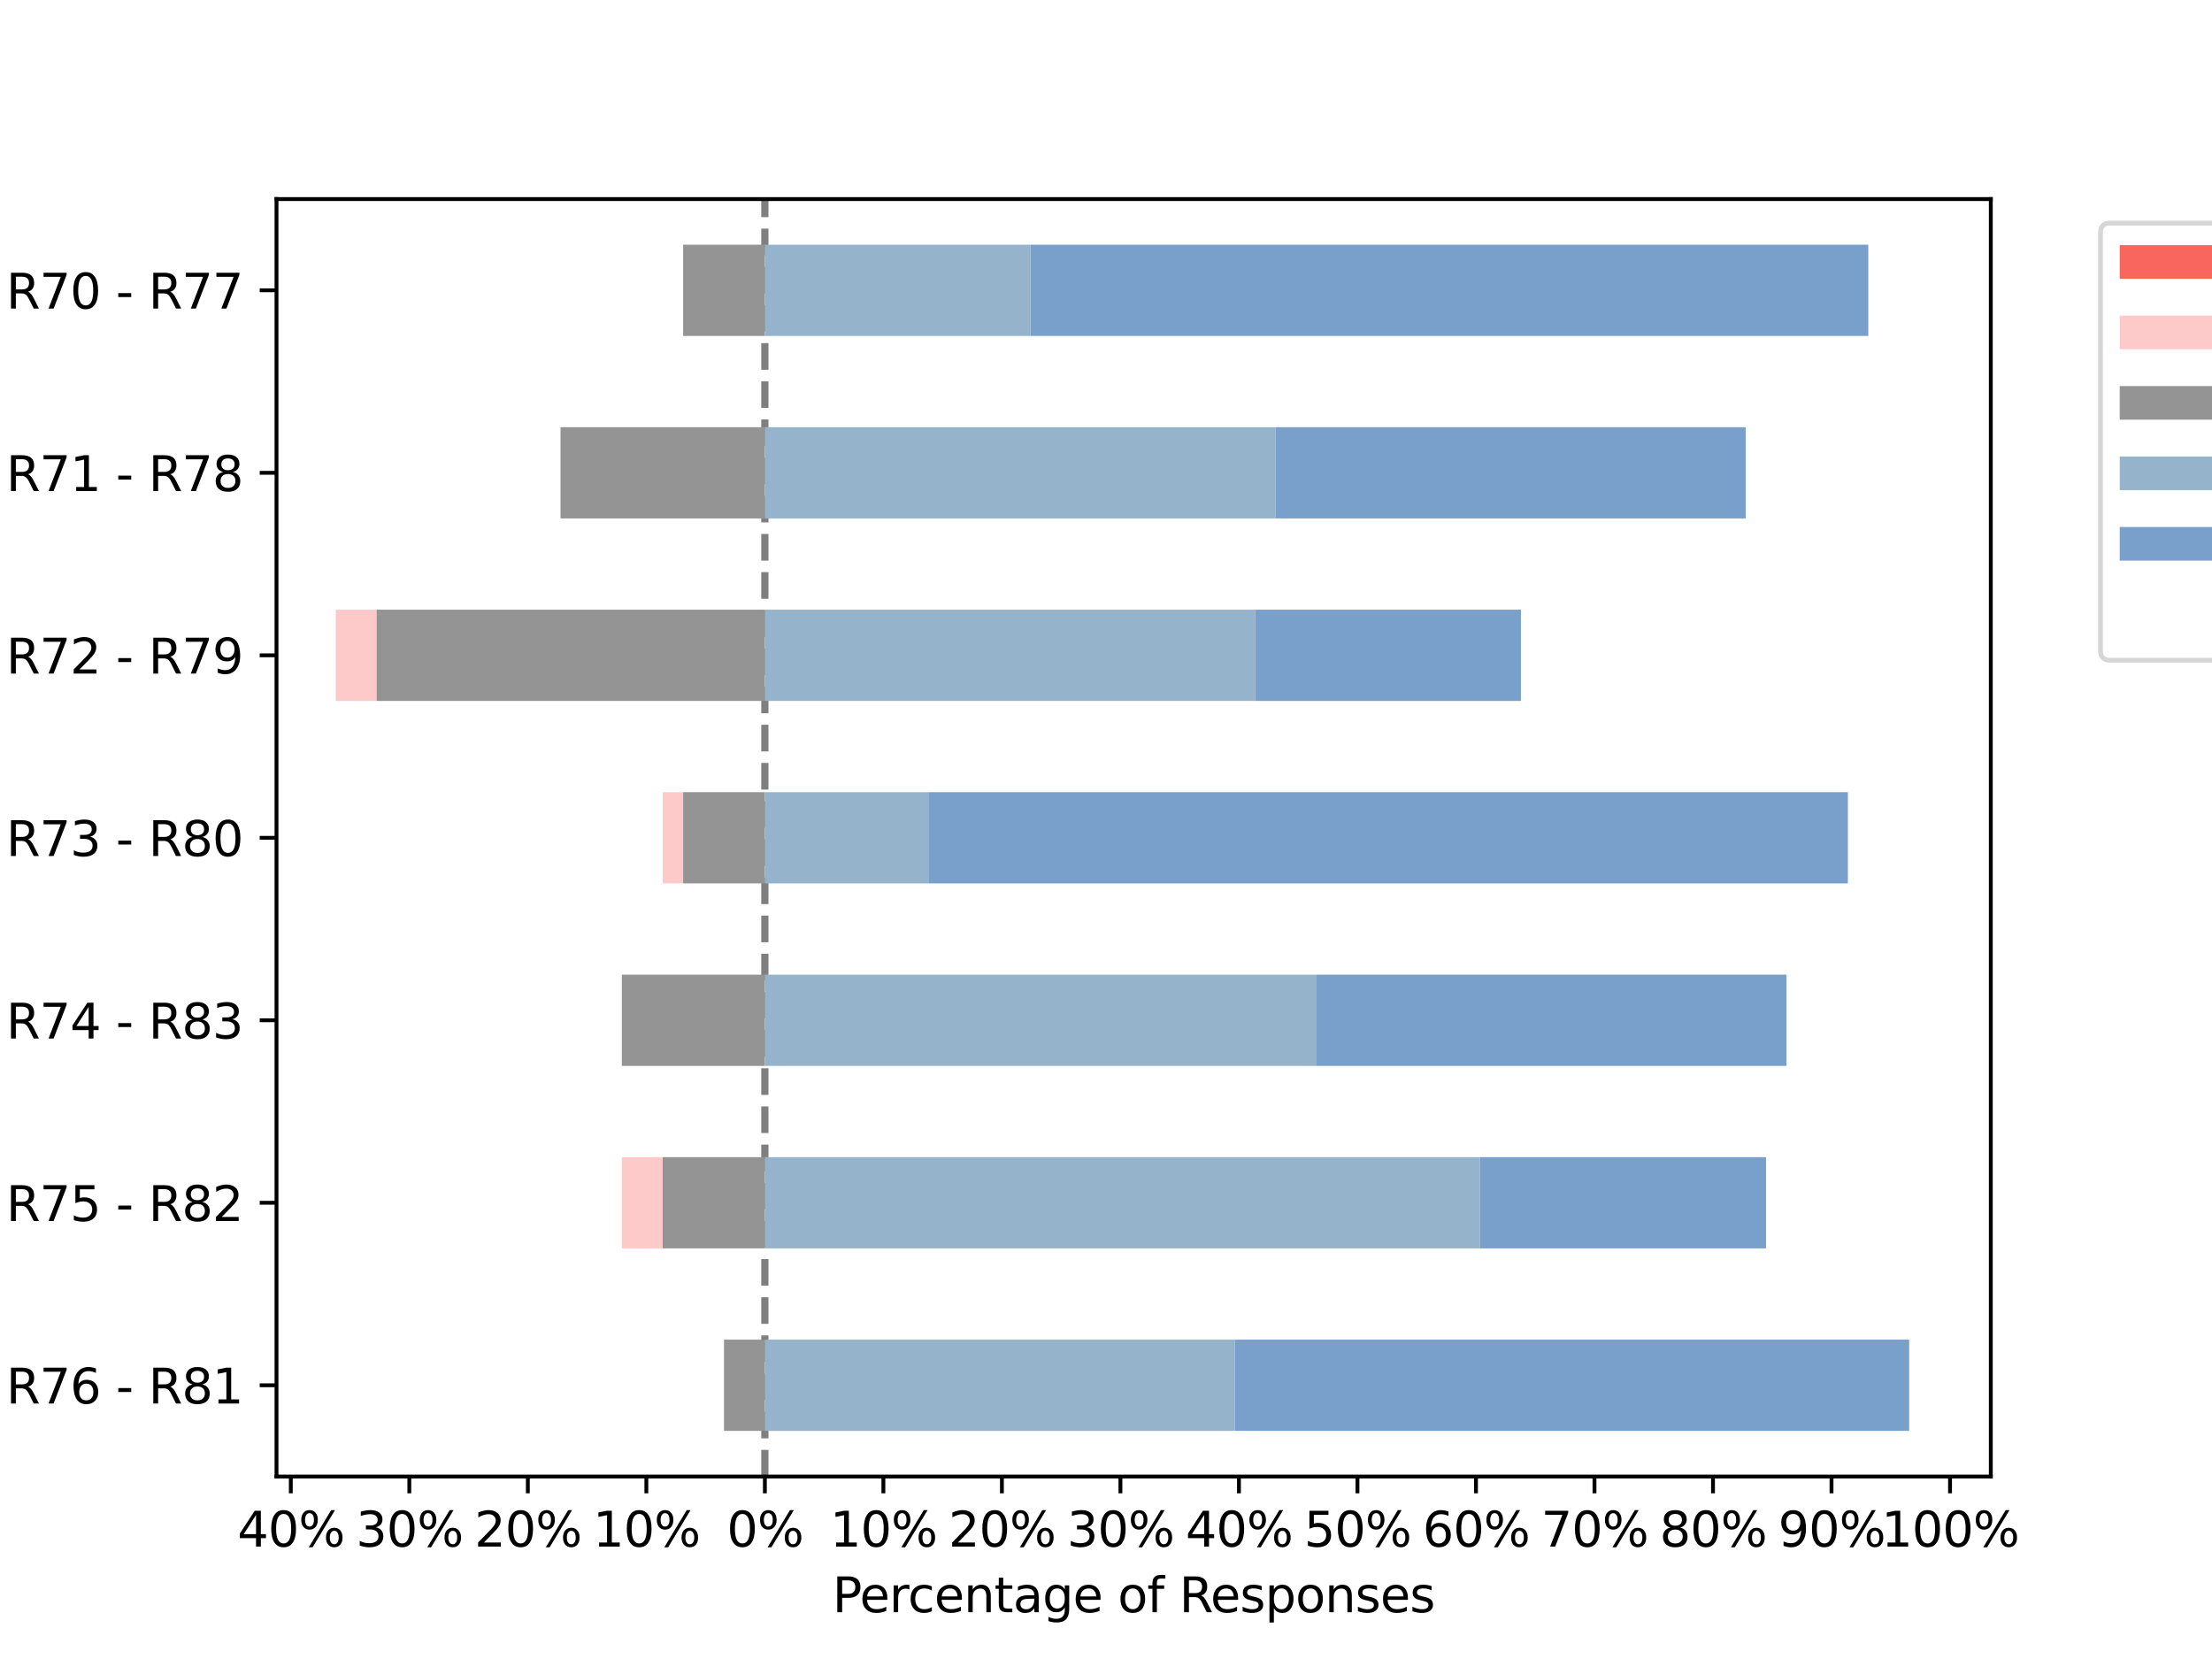 <?xml version="1.0" encoding="utf-8" standalone="no"?>
<!DOCTYPE svg PUBLIC "-//W3C//DTD SVG 1.1//EN"
  "http://www.w3.org/Graphics/SVG/1.1/DTD/svg11.dtd">
<svg height="345.6pt" version="1.1" viewBox="0 0 460.8 345.6" width="460.8pt" xmlns="http://www.w3.org/2000/svg" xmlns:xlink="http://www.w3.org/1999/xlink">
 <defs>
  <style type="text/css">*{stroke-linecap:butt;stroke-linejoin:round;}</style>
 </defs>
 <g id="figure_1">
  <g id="patch_1">
   <path d="M 0 345.6 
L 460.8 345.6 
L 460.8 0 
L 0 0 
z
" style="fill:#ffffff;"/>
  </g>
  <g id="axes_1">
   <g id="patch_2">
    <path d="M 57.6 307.584 
L 414.72 307.584 
L 414.72 41.472 
L 57.6 41.472 
z
" style="fill:#ffffff;"/>
   </g>
   <g id="line2d_1">
    <path clip-path="url(#paeb55ea766)" d="M 159.336 307.584 
L 159.336 41.472 
" style="fill:none;stroke:#000000;stroke-dasharray:5.55,2.4;stroke-dashoffset:0;stroke-opacity:0.5;stroke-width:1.5;"/>
   </g>
   <g id="patch_3">
    <path clip-path="url(#paeb55ea766)" d="M 57.6 298.08 
L 150.823 298.08 
L 150.823 279.072 
L 57.6 279.072 
z
" style="fill:#ffffff;"/>
   </g>
   <g id="patch_4">
    <path clip-path="url(#paeb55ea766)" d="M 57.6 260.064 
L 129.539 260.064 
L 129.539 241.056 
L 57.6 241.056 
z
" style="fill:#ffffff;"/>
   </g>
   <g id="patch_5">
    <path clip-path="url(#paeb55ea766)" d="M 57.6 222.048 
L 129.539 222.048 
L 129.539 203.04 
L 57.6 203.04 
z
" style="fill:#ffffff;"/>
   </g>
   <g id="patch_6">
    <path clip-path="url(#paeb55ea766)" d="M 57.6 184.032 
L 138.053 184.032 
L 138.053 165.024 
L 57.6 165.024 
z
" style="fill:#ffffff;"/>
   </g>
   <g id="patch_7">
    <path clip-path="url(#paeb55ea766)" d="M 57.6 146.016 
L 69.945 146.016 
L 69.945 127.008 
L 57.6 127.008 
z
" style="fill:#ffffff;"/>
   </g>
   <g id="patch_8">
    <path clip-path="url(#paeb55ea766)" d="M 57.6 108 
L 116.769 108 
L 116.769 88.992 
L 57.6 88.992 
z
" style="fill:#ffffff;"/>
   </g>
   <g id="patch_9">
    <path clip-path="url(#paeb55ea766)" d="M 57.6 69.984 
L 142.309 69.984 
L 142.309 50.976 
L 57.6 50.976 
z
" style="fill:#ffffff;"/>
   </g>
   <g id="patch_10">
    <path clip-path="url(#paeb55ea766)" d="M 57.6 298.08 
L 57.6 298.08 
L 57.6 279.072 
L 57.6 279.072 
z
" style="fill:#f9665e;"/>
   </g>
   <g id="patch_11">
    <path clip-path="url(#paeb55ea766)" d="M 57.6 260.064 
L 57.6 260.064 
L 57.6 241.056 
L 57.6 241.056 
z
" style="fill:#f9665e;"/>
   </g>
   <g id="patch_12">
    <path clip-path="url(#paeb55ea766)" d="M 57.6 222.048 
L 57.6 222.048 
L 57.6 203.04 
L 57.6 203.04 
z
" style="fill:#f9665e;"/>
   </g>
   <g id="patch_13">
    <path clip-path="url(#paeb55ea766)" d="M 57.6 184.032 
L 57.6 184.032 
L 57.6 165.024 
L 57.6 165.024 
z
" style="fill:#f9665e;"/>
   </g>
   <g id="patch_14">
    <path clip-path="url(#paeb55ea766)" d="M 57.6 146.016 
L 57.6 146.016 
L 57.6 127.008 
L 57.6 127.008 
z
" style="fill:#f9665e;"/>
   </g>
   <g id="patch_15">
    <path clip-path="url(#paeb55ea766)" d="M 57.6 108 
L 57.6 108 
L 57.6 88.992 
L 57.6 88.992 
z
" style="fill:#f9665e;"/>
   </g>
   <g id="patch_16">
    <path clip-path="url(#paeb55ea766)" d="M 57.6 69.984 
L 57.6 69.984 
L 57.6 50.976 
L 57.6 50.976 
z
" style="fill:#f9665e;"/>
   </g>
   <g id="patch_17">
    <path clip-path="url(#paeb55ea766)" d="M 57.6 298.08 
L 57.6 298.08 
L 57.6 279.072 
L 57.6 279.072 
z
" style="fill:#fec9c9;"/>
   </g>
   <g id="patch_18">
    <path clip-path="url(#paeb55ea766)" d="M 129.539 260.064 
L 138.053 260.064 
L 138.053 241.056 
L 129.539 241.056 
z
" style="fill:#fec9c9;"/>
   </g>
   <g id="patch_19">
    <path clip-path="url(#paeb55ea766)" d="M 57.6 222.048 
L 57.6 222.048 
L 57.6 203.04 
L 57.6 203.04 
z
" style="fill:#fec9c9;"/>
   </g>
   <g id="patch_20">
    <path clip-path="url(#paeb55ea766)" d="M 138.053 184.032 
L 142.309 184.032 
L 142.309 165.024 
L 138.053 165.024 
z
" style="fill:#fec9c9;"/>
   </g>
   <g id="patch_21">
    <path clip-path="url(#paeb55ea766)" d="M 69.945 146.016 
L 78.458 146.016 
L 78.458 127.008 
L 69.945 127.008 
z
" style="fill:#fec9c9;"/>
   </g>
   <g id="patch_22">
    <path clip-path="url(#paeb55ea766)" d="M 57.6 108 
L 57.6 108 
L 57.6 88.992 
L 57.6 88.992 
z
" style="fill:#fec9c9;"/>
   </g>
   <g id="patch_23">
    <path clip-path="url(#paeb55ea766)" d="M 57.6 69.984 
L 57.6 69.984 
L 57.6 50.976 
L 57.6 50.976 
z
" style="fill:#fec9c9;"/>
   </g>
   <g id="patch_24">
    <path clip-path="url(#paeb55ea766)" d="M 150.823 298.08 
L 159.336 298.08 
L 159.336 279.072 
L 150.823 279.072 
z
" style="fill:#949494;"/>
   </g>
   <g id="patch_25">
    <path clip-path="url(#paeb55ea766)" d="M 138.053 260.064 
L 159.336 260.064 
L 159.336 241.056 
L 138.053 241.056 
z
" style="fill:#949494;"/>
   </g>
   <g id="patch_26">
    <path clip-path="url(#paeb55ea766)" d="M 129.539 222.048 
L 159.336 222.048 
L 159.336 203.04 
L 129.539 203.04 
z
" style="fill:#949494;"/>
   </g>
   <g id="patch_27">
    <path clip-path="url(#paeb55ea766)" d="M 142.309 184.032 
L 159.336 184.032 
L 159.336 165.024 
L 142.309 165.024 
z
" style="fill:#949494;"/>
   </g>
   <g id="patch_28">
    <path clip-path="url(#paeb55ea766)" d="M 78.458 146.016 
L 159.336 146.016 
L 159.336 127.008 
L 78.458 127.008 
z
" style="fill:#949494;"/>
   </g>
   <g id="patch_29">
    <path clip-path="url(#paeb55ea766)" d="M 116.769 108 
L 159.336 108 
L 159.336 88.992 
L 116.769 88.992 
z
" style="fill:#949494;"/>
   </g>
   <g id="patch_30">
    <path clip-path="url(#paeb55ea766)" d="M 142.309 69.984 
L 159.336 69.984 
L 159.336 50.976 
L 142.309 50.976 
z
" style="fill:#949494;"/>
   </g>
   <g id="patch_31">
    <path clip-path="url(#paeb55ea766)" d="M 159.336 298.08 
L 257.242 298.08 
L 257.242 279.072 
L 159.336 279.072 
z
" style="fill:#95b4cc;"/>
   </g>
   <g id="patch_32">
    <path clip-path="url(#paeb55ea766)" d="M 159.336 260.064 
L 308.323 260.064 
L 308.323 241.056 
L 159.336 241.056 
z
" style="fill:#95b4cc;"/>
   </g>
   <g id="patch_33">
    <path clip-path="url(#paeb55ea766)" d="M 159.336 222.048 
L 274.269 222.048 
L 274.269 203.04 
L 159.336 203.04 
z
" style="fill:#95b4cc;"/>
   </g>
   <g id="patch_34">
    <path clip-path="url(#paeb55ea766)" d="M 159.336 184.032 
L 193.39 184.032 
L 193.39 165.024 
L 159.336 165.024 
z
" style="fill:#95b4cc;"/>
   </g>
   <g id="patch_35">
    <path clip-path="url(#paeb55ea766)" d="M 159.336 146.016 
L 261.498 146.016 
L 261.498 127.008 
L 159.336 127.008 
z
" style="fill:#95b4cc;"/>
   </g>
   <g id="patch_36">
    <path clip-path="url(#paeb55ea766)" d="M 159.336 108 
L 265.755 108 
L 265.755 88.992 
L 159.336 88.992 
z
" style="fill:#95b4cc;"/>
   </g>
   <g id="patch_37">
    <path clip-path="url(#paeb55ea766)" d="M 159.336 69.984 
L 214.674 69.984 
L 214.674 50.976 
L 159.336 50.976 
z
" style="fill:#95b4cc;"/>
   </g>
   <g id="patch_38">
    <path clip-path="url(#paeb55ea766)" d="M 257.242 298.08 
L 397.714 298.08 
L 397.714 279.072 
L 257.242 279.072 
z
" style="fill:#799fcb;"/>
   </g>
   <g id="patch_39">
    <path clip-path="url(#paeb55ea766)" d="M 308.323 260.064 
L 367.917 260.064 
L 367.917 241.056 
L 308.323 241.056 
z
" style="fill:#799fcb;"/>
   </g>
   <g id="patch_40">
    <path clip-path="url(#paeb55ea766)" d="M 274.269 222.048 
L 372.174 222.048 
L 372.174 203.04 
L 274.269 203.04 
z
" style="fill:#799fcb;"/>
   </g>
   <g id="patch_41">
    <path clip-path="url(#paeb55ea766)" d="M 193.39 184.032 
L 384.944 184.032 
L 384.944 165.024 
L 193.39 165.024 
z
" style="fill:#799fcb;"/>
   </g>
   <g id="patch_42">
    <path clip-path="url(#paeb55ea766)" d="M 261.498 146.016 
L 316.836 146.016 
L 316.836 127.008 
L 261.498 127.008 
z
" style="fill:#799fcb;"/>
   </g>
   <g id="patch_43">
    <path clip-path="url(#paeb55ea766)" d="M 265.755 108 
L 363.66 108 
L 363.66 88.992 
L 265.755 88.992 
z
" style="fill:#799fcb;"/>
   </g>
   <g id="patch_44">
    <path clip-path="url(#paeb55ea766)" d="M 214.674 69.984 
L 389.201 69.984 
L 389.201 50.976 
L 214.674 50.976 
z
" style="fill:#799fcb;"/>
   </g>
   <g id="patch_45">
    <path clip-path="url(#paeb55ea766)" d="M 57.6 298.08 
L 57.6 298.08 
L 57.6 279.072 
L 57.6 279.072 
z
" style="fill:#ffffff;"/>
   </g>
   <g id="patch_46">
    <path clip-path="url(#paeb55ea766)" d="M 367.917 260.064 
L 376.431 260.064 
L 376.431 241.056 
L 367.917 241.056 
z
" style="fill:#ffffff;"/>
   </g>
   <g id="patch_47">
    <path clip-path="url(#paeb55ea766)" d="M 372.174 222.048 
L 376.431 222.048 
L 376.431 203.04 
L 372.174 203.04 
z
" style="fill:#ffffff;"/>
   </g>
   <g id="patch_48">
    <path clip-path="url(#paeb55ea766)" d="M 57.6 184.032 
L 57.6 184.032 
L 57.6 165.024 
L 57.6 165.024 
z
" style="fill:#ffffff;"/>
   </g>
   <g id="patch_49">
    <path clip-path="url(#paeb55ea766)" d="M 57.6 146.016 
L 57.6 146.016 
L 57.6 127.008 
L 57.6 127.008 
z
" style="fill:#ffffff;"/>
   </g>
   <g id="patch_50">
    <path clip-path="url(#paeb55ea766)" d="M 57.6 108 
L 57.6 108 
L 57.6 88.992 
L 57.6 88.992 
z
" style="fill:#ffffff;"/>
   </g>
   <g id="patch_51">
    <path clip-path="url(#paeb55ea766)" d="M 57.6 69.984 
L 57.6 69.984 
L 57.6 50.976 
L 57.6 50.976 
z
" style="fill:#ffffff;"/>
   </g>
   <g id="matplotlib.axis_1">
    <g id="xtick_1">
     <g id="line2d_2">
      <defs>
       <path d="M 0 0 
L 0 3.5 
" id="m9197f70594" style="stroke:#000000;stroke-width:0.8;"/>
      </defs>
      <g>
       <use style="stroke:#000000;stroke-width:0.8;" x="159.336" xlink:href="#m9197f70594" y="307.584"/>
      </g>
     </g>
     <g id="text_1">
      <!-- 0% -->
      <g transform="translate(151.404 322.182)scale(0.1 -0.1)">
       <defs>
        <path d="M 2034 4250 
Q 1547 4250 1301 3770 
Q 1056 3291 1056 2328 
Q 1056 1369 1301 889 
Q 1547 409 2034 409 
Q 2525 409 2770 889 
Q 3016 1369 3016 2328 
Q 3016 3291 2770 3770 
Q 2525 4250 2034 4250 
z
M 2034 4750 
Q 2819 4750 3233 4129 
Q 3647 3509 3647 2328 
Q 3647 1150 3233 529 
Q 2819 -91 2034 -91 
Q 1250 -91 836 529 
Q 422 1150 422 2328 
Q 422 3509 836 4129 
Q 1250 4750 2034 4750 
z
" id="DejaVuSans-30" transform="scale(0.016)"/>
        <path d="M 4653 2053 
Q 4381 2053 4226 1822 
Q 4072 1591 4072 1178 
Q 4072 772 4226 539 
Q 4381 306 4653 306 
Q 4919 306 5073 539 
Q 5228 772 5228 1178 
Q 5228 1588 5073 1820 
Q 4919 2053 4653 2053 
z
M 4653 2450 
Q 5147 2450 5437 2106 
Q 5728 1763 5728 1178 
Q 5728 594 5436 251 
Q 5144 -91 4653 -91 
Q 4153 -91 3862 251 
Q 3572 594 3572 1178 
Q 3572 1766 3864 2108 
Q 4156 2450 4653 2450 
z
M 1428 4353 
Q 1159 4353 1004 4120 
Q 850 3888 850 3481 
Q 850 3069 1003 2837 
Q 1156 2606 1428 2606 
Q 1700 2606 1854 2837 
Q 2009 3069 2009 3481 
Q 2009 3884 1853 4118 
Q 1697 4353 1428 4353 
z
M 4250 4750 
L 4750 4750 
L 1831 -91 
L 1331 -91 
L 4250 4750 
z
M 1428 4750 
Q 1922 4750 2215 4408 
Q 2509 4066 2509 3481 
Q 2509 2891 2217 2550 
Q 1925 2209 1428 2209 
Q 931 2209 642 2551 
Q 353 2894 353 3481 
Q 353 4063 643 4406 
Q 934 4750 1428 4750 
z
" id="DejaVuSans-25" transform="scale(0.016)"/>
       </defs>
       <use xlink:href="#DejaVuSans-30"/>
       <use x="63.623" xlink:href="#DejaVuSans-25"/>
      </g>
     </g>
    </g>
    <g id="xtick_2">
     <g id="line2d_3">
      <g>
       <use style="stroke:#000000;stroke-width:0.8;" x="134.647" xlink:href="#m9197f70594" y="307.584"/>
      </g>
     </g>
     <g id="text_2">
      <!-- 10% -->
      <g transform="translate(123.534 322.182)scale(0.1 -0.1)">
       <defs>
        <path d="M 794 531 
L 1825 531 
L 1825 4091 
L 703 3866 
L 703 4441 
L 1819 4666 
L 2450 4666 
L 2450 531 
L 3481 531 
L 3481 0 
L 794 0 
L 794 531 
z
" id="DejaVuSans-31" transform="scale(0.016)"/>
       </defs>
       <use xlink:href="#DejaVuSans-31"/>
       <use x="63.623" xlink:href="#DejaVuSans-30"/>
       <use x="127.246" xlink:href="#DejaVuSans-25"/>
      </g>
     </g>
    </g>
    <g id="xtick_3">
     <g id="line2d_4">
      <g>
       <use style="stroke:#000000;stroke-width:0.8;" x="109.958" xlink:href="#m9197f70594" y="307.584"/>
      </g>
     </g>
     <g id="text_3">
      <!-- 20% -->
      <g transform="translate(98.845 322.182)scale(0.1 -0.1)">
       <defs>
        <path d="M 1228 531 
L 3431 531 
L 3431 0 
L 469 0 
L 469 531 
Q 828 903 1448 1529 
Q 2069 2156 2228 2338 
Q 2531 2678 2651 2914 
Q 2772 3150 2772 3378 
Q 2772 3750 2511 3984 
Q 2250 4219 1831 4219 
Q 1534 4219 1204 4116 
Q 875 4013 500 3803 
L 500 4441 
Q 881 4594 1212 4672 
Q 1544 4750 1819 4750 
Q 2544 4750 2975 4387 
Q 3406 4025 3406 3419 
Q 3406 3131 3298 2873 
Q 3191 2616 2906 2266 
Q 2828 2175 2409 1742 
Q 1991 1309 1228 531 
z
" id="DejaVuSans-32" transform="scale(0.016)"/>
       </defs>
       <use xlink:href="#DejaVuSans-32"/>
       <use x="63.623" xlink:href="#DejaVuSans-30"/>
       <use x="127.246" xlink:href="#DejaVuSans-25"/>
      </g>
     </g>
    </g>
    <g id="xtick_4">
     <g id="line2d_5">
      <g>
       <use style="stroke:#000000;stroke-width:0.8;" x="85.269" xlink:href="#m9197f70594" y="307.584"/>
      </g>
     </g>
     <g id="text_4">
      <!-- 30% -->
      <g transform="translate(74.156 322.182)scale(0.1 -0.1)">
       <defs>
        <path d="M 2597 2516 
Q 3050 2419 3304 2112 
Q 3559 1806 3559 1356 
Q 3559 666 3084 287 
Q 2609 -91 1734 -91 
Q 1441 -91 1130 -33 
Q 819 25 488 141 
L 488 750 
Q 750 597 1062 519 
Q 1375 441 1716 441 
Q 2309 441 2620 675 
Q 2931 909 2931 1356 
Q 2931 1769 2642 2001 
Q 2353 2234 1838 2234 
L 1294 2234 
L 1294 2753 
L 1863 2753 
Q 2328 2753 2575 2939 
Q 2822 3125 2822 3475 
Q 2822 3834 2567 4026 
Q 2313 4219 1838 4219 
Q 1578 4219 1281 4162 
Q 984 4106 628 3988 
L 628 4550 
Q 988 4650 1302 4700 
Q 1616 4750 1894 4750 
Q 2613 4750 3031 4423 
Q 3450 4097 3450 3541 
Q 3450 3153 3228 2886 
Q 3006 2619 2597 2516 
z
" id="DejaVuSans-33" transform="scale(0.016)"/>
       </defs>
       <use xlink:href="#DejaVuSans-33"/>
       <use x="63.623" xlink:href="#DejaVuSans-30"/>
       <use x="127.246" xlink:href="#DejaVuSans-25"/>
      </g>
     </g>
    </g>
    <g id="xtick_5">
     <g id="line2d_6">
      <g>
       <use style="stroke:#000000;stroke-width:0.8;" x="60.58" xlink:href="#m9197f70594" y="307.584"/>
      </g>
     </g>
     <g id="text_5">
      <!-- 40% -->
      <g transform="translate(49.466 322.182)scale(0.1 -0.1)">
       <defs>
        <path d="M 2419 4116 
L 825 1625 
L 2419 1625 
L 2419 4116 
z
M 2253 4666 
L 3047 4666 
L 3047 1625 
L 3713 1625 
L 3713 1100 
L 3047 1100 
L 3047 0 
L 2419 0 
L 2419 1100 
L 313 1100 
L 313 1709 
L 2253 4666 
z
" id="DejaVuSans-34" transform="scale(0.016)"/>
       </defs>
       <use xlink:href="#DejaVuSans-34"/>
       <use x="63.623" xlink:href="#DejaVuSans-30"/>
       <use x="127.246" xlink:href="#DejaVuSans-25"/>
      </g>
     </g>
    </g>
    <g id="xtick_6">
     <g id="line2d_7">
      <g>
       <use style="stroke:#000000;stroke-width:0.8;" x="184.025" xlink:href="#m9197f70594" y="307.584"/>
      </g>
     </g>
     <g id="text_6">
      <!-- 10% -->
      <g transform="translate(172.912 322.182)scale(0.1 -0.1)">
       <use xlink:href="#DejaVuSans-31"/>
       <use x="63.623" xlink:href="#DejaVuSans-30"/>
       <use x="127.246" xlink:href="#DejaVuSans-25"/>
      </g>
     </g>
    </g>
    <g id="xtick_7">
     <g id="line2d_8">
      <g>
       <use style="stroke:#000000;stroke-width:0.8;" x="208.715" xlink:href="#m9197f70594" y="307.584"/>
      </g>
     </g>
     <g id="text_7">
      <!-- 20% -->
      <g transform="translate(197.601 322.182)scale(0.1 -0.1)">
       <use xlink:href="#DejaVuSans-32"/>
       <use x="63.623" xlink:href="#DejaVuSans-30"/>
       <use x="127.246" xlink:href="#DejaVuSans-25"/>
      </g>
     </g>
    </g>
    <g id="xtick_8">
     <g id="line2d_9">
      <g>
       <use style="stroke:#000000;stroke-width:0.8;" x="233.404" xlink:href="#m9197f70594" y="307.584"/>
      </g>
     </g>
     <g id="text_8">
      <!-- 30% -->
      <g transform="translate(222.29 322.182)scale(0.1 -0.1)">
       <use xlink:href="#DejaVuSans-33"/>
       <use x="63.623" xlink:href="#DejaVuSans-30"/>
       <use x="127.246" xlink:href="#DejaVuSans-25"/>
      </g>
     </g>
    </g>
    <g id="xtick_9">
     <g id="line2d_10">
      <g>
       <use style="stroke:#000000;stroke-width:0.8;" x="258.093" xlink:href="#m9197f70594" y="307.584"/>
      </g>
     </g>
     <g id="text_9">
      <!-- 40% -->
      <g transform="translate(246.98 322.182)scale(0.1 -0.1)">
       <use xlink:href="#DejaVuSans-34"/>
       <use x="63.623" xlink:href="#DejaVuSans-30"/>
       <use x="127.246" xlink:href="#DejaVuSans-25"/>
      </g>
     </g>
    </g>
    <g id="xtick_10">
     <g id="line2d_11">
      <g>
       <use style="stroke:#000000;stroke-width:0.8;" x="282.782" xlink:href="#m9197f70594" y="307.584"/>
      </g>
     </g>
     <g id="text_10">
      <!-- 50% -->
      <g transform="translate(271.669 322.182)scale(0.1 -0.1)">
       <defs>
        <path d="M 691 4666 
L 3169 4666 
L 3169 4134 
L 1269 4134 
L 1269 2991 
Q 1406 3038 1543 3061 
Q 1681 3084 1819 3084 
Q 2600 3084 3056 2656 
Q 3513 2228 3513 1497 
Q 3513 744 3044 326 
Q 2575 -91 1722 -91 
Q 1428 -91 1123 -41 
Q 819 9 494 109 
L 494 744 
Q 775 591 1075 516 
Q 1375 441 1709 441 
Q 2250 441 2565 725 
Q 2881 1009 2881 1497 
Q 2881 1984 2565 2268 
Q 2250 2553 1709 2553 
Q 1456 2553 1204 2497 
Q 953 2441 691 2322 
L 691 4666 
z
" id="DejaVuSans-35" transform="scale(0.016)"/>
       </defs>
       <use xlink:href="#DejaVuSans-35"/>
       <use x="63.623" xlink:href="#DejaVuSans-30"/>
       <use x="127.246" xlink:href="#DejaVuSans-25"/>
      </g>
     </g>
    </g>
    <g id="xtick_11">
     <g id="line2d_12">
      <g>
       <use style="stroke:#000000;stroke-width:0.8;" x="307.471" xlink:href="#m9197f70594" y="307.584"/>
      </g>
     </g>
     <g id="text_11">
      <!-- 60% -->
      <g transform="translate(296.358 322.182)scale(0.1 -0.1)">
       <defs>
        <path d="M 2113 2584 
Q 1688 2584 1439 2293 
Q 1191 2003 1191 1497 
Q 1191 994 1439 701 
Q 1688 409 2113 409 
Q 2538 409 2786 701 
Q 3034 994 3034 1497 
Q 3034 2003 2786 2293 
Q 2538 2584 2113 2584 
z
M 3366 4563 
L 3366 3988 
Q 3128 4100 2886 4159 
Q 2644 4219 2406 4219 
Q 1781 4219 1451 3797 
Q 1122 3375 1075 2522 
Q 1259 2794 1537 2939 
Q 1816 3084 2150 3084 
Q 2853 3084 3261 2657 
Q 3669 2231 3669 1497 
Q 3669 778 3244 343 
Q 2819 -91 2113 -91 
Q 1303 -91 875 529 
Q 447 1150 447 2328 
Q 447 3434 972 4092 
Q 1497 4750 2381 4750 
Q 2619 4750 2861 4703 
Q 3103 4656 3366 4563 
z
" id="DejaVuSans-36" transform="scale(0.016)"/>
       </defs>
       <use xlink:href="#DejaVuSans-36"/>
       <use x="63.623" xlink:href="#DejaVuSans-30"/>
       <use x="127.246" xlink:href="#DejaVuSans-25"/>
      </g>
     </g>
    </g>
    <g id="xtick_12">
     <g id="line2d_13">
      <g>
       <use style="stroke:#000000;stroke-width:0.8;" x="332.16" xlink:href="#m9197f70594" y="307.584"/>
      </g>
     </g>
     <g id="text_12">
      <!-- 70% -->
      <g transform="translate(321.047 322.182)scale(0.1 -0.1)">
       <defs>
        <path d="M 525 4666 
L 3525 4666 
L 3525 4397 
L 1831 0 
L 1172 0 
L 2766 4134 
L 525 4134 
L 525 4666 
z
" id="DejaVuSans-37" transform="scale(0.016)"/>
       </defs>
       <use xlink:href="#DejaVuSans-37"/>
       <use x="63.623" xlink:href="#DejaVuSans-30"/>
       <use x="127.246" xlink:href="#DejaVuSans-25"/>
      </g>
     </g>
    </g>
    <g id="xtick_13">
     <g id="line2d_14">
      <g>
       <use style="stroke:#000000;stroke-width:0.8;" x="356.849" xlink:href="#m9197f70594" y="307.584"/>
      </g>
     </g>
     <g id="text_13">
      <!-- 80% -->
      <g transform="translate(345.736 322.182)scale(0.1 -0.1)">
       <defs>
        <path d="M 2034 2216 
Q 1584 2216 1326 1975 
Q 1069 1734 1069 1313 
Q 1069 891 1326 650 
Q 1584 409 2034 409 
Q 2484 409 2743 651 
Q 3003 894 3003 1313 
Q 3003 1734 2745 1975 
Q 2488 2216 2034 2216 
z
M 1403 2484 
Q 997 2584 770 2862 
Q 544 3141 544 3541 
Q 544 4100 942 4425 
Q 1341 4750 2034 4750 
Q 2731 4750 3128 4425 
Q 3525 4100 3525 3541 
Q 3525 3141 3298 2862 
Q 3072 2584 2669 2484 
Q 3125 2378 3379 2068 
Q 3634 1759 3634 1313 
Q 3634 634 3220 271 
Q 2806 -91 2034 -91 
Q 1263 -91 848 271 
Q 434 634 434 1313 
Q 434 1759 690 2068 
Q 947 2378 1403 2484 
z
M 1172 3481 
Q 1172 3119 1398 2916 
Q 1625 2713 2034 2713 
Q 2441 2713 2670 2916 
Q 2900 3119 2900 3481 
Q 2900 3844 2670 4047 
Q 2441 4250 2034 4250 
Q 1625 4250 1398 4047 
Q 1172 3844 1172 3481 
z
" id="DejaVuSans-38" transform="scale(0.016)"/>
       </defs>
       <use xlink:href="#DejaVuSans-38"/>
       <use x="63.623" xlink:href="#DejaVuSans-30"/>
       <use x="127.246" xlink:href="#DejaVuSans-25"/>
      </g>
     </g>
    </g>
    <g id="xtick_14">
     <g id="line2d_15">
      <g>
       <use style="stroke:#000000;stroke-width:0.8;" x="381.539" xlink:href="#m9197f70594" y="307.584"/>
      </g>
     </g>
     <g id="text_14">
      <!-- 90% -->
      <g transform="translate(370.425 322.182)scale(0.1 -0.1)">
       <defs>
        <path d="M 703 97 
L 703 672 
Q 941 559 1184 500 
Q 1428 441 1663 441 
Q 2288 441 2617 861 
Q 2947 1281 2994 2138 
Q 2813 1869 2534 1725 
Q 2256 1581 1919 1581 
Q 1219 1581 811 2004 
Q 403 2428 403 3163 
Q 403 3881 828 4315 
Q 1253 4750 1959 4750 
Q 2769 4750 3195 4129 
Q 3622 3509 3622 2328 
Q 3622 1225 3098 567 
Q 2575 -91 1691 -91 
Q 1453 -91 1209 -44 
Q 966 3 703 97 
z
M 1959 2075 
Q 2384 2075 2632 2365 
Q 2881 2656 2881 3163 
Q 2881 3666 2632 3958 
Q 2384 4250 1959 4250 
Q 1534 4250 1286 3958 
Q 1038 3666 1038 3163 
Q 1038 2656 1286 2365 
Q 1534 2075 1959 2075 
z
" id="DejaVuSans-39" transform="scale(0.016)"/>
       </defs>
       <use xlink:href="#DejaVuSans-39"/>
       <use x="63.623" xlink:href="#DejaVuSans-30"/>
       <use x="127.246" xlink:href="#DejaVuSans-25"/>
      </g>
     </g>
    </g>
    <g id="xtick_15">
     <g id="line2d_16">
      <g>
       <use style="stroke:#000000;stroke-width:0.8;" x="406.228" xlink:href="#m9197f70594" y="307.584"/>
      </g>
     </g>
     <g id="text_15">
      <!-- 100% -->
      <g transform="translate(391.933 322.182)scale(0.1 -0.1)">
       <use xlink:href="#DejaVuSans-31"/>
       <use x="63.623" xlink:href="#DejaVuSans-30"/>
       <use x="127.246" xlink:href="#DejaVuSans-30"/>
       <use x="190.869" xlink:href="#DejaVuSans-25"/>
      </g>
     </g>
    </g>
    <g id="text_16">
     <!-- Percentage of Responses -->
     <g transform="translate(173.421 335.861)scale(0.1 -0.1)">
      <defs>
       <path d="M 1259 4147 
L 1259 2394 
L 2053 2394 
Q 2494 2394 2734 2622 
Q 2975 2850 2975 3272 
Q 2975 3691 2734 3919 
Q 2494 4147 2053 4147 
L 1259 4147 
z
M 628 4666 
L 2053 4666 
Q 2838 4666 3239 4311 
Q 3641 3956 3641 3272 
Q 3641 2581 3239 2228 
Q 2838 1875 2053 1875 
L 1259 1875 
L 1259 0 
L 628 0 
L 628 4666 
z
" id="DejaVuSans-50" transform="scale(0.016)"/>
       <path d="M 3597 1894 
L 3597 1613 
L 953 1613 
Q 991 1019 1311 708 
Q 1631 397 2203 397 
Q 2534 397 2845 478 
Q 3156 559 3463 722 
L 3463 178 
Q 3153 47 2828 -22 
Q 2503 -91 2169 -91 
Q 1331 -91 842 396 
Q 353 884 353 1716 
Q 353 2575 817 3079 
Q 1281 3584 2069 3584 
Q 2775 3584 3186 3129 
Q 3597 2675 3597 1894 
z
M 3022 2063 
Q 3016 2534 2758 2815 
Q 2500 3097 2075 3097 
Q 1594 3097 1305 2825 
Q 1016 2553 972 2059 
L 3022 2063 
z
" id="DejaVuSans-65" transform="scale(0.016)"/>
       <path d="M 2631 2963 
Q 2534 3019 2420 3045 
Q 2306 3072 2169 3072 
Q 1681 3072 1420 2755 
Q 1159 2438 1159 1844 
L 1159 0 
L 581 0 
L 581 3500 
L 1159 3500 
L 1159 2956 
Q 1341 3275 1631 3429 
Q 1922 3584 2338 3584 
Q 2397 3584 2469 3576 
Q 2541 3569 2628 3553 
L 2631 2963 
z
" id="DejaVuSans-72" transform="scale(0.016)"/>
       <path d="M 3122 3366 
L 3122 2828 
Q 2878 2963 2633 3030 
Q 2388 3097 2138 3097 
Q 1578 3097 1268 2742 
Q 959 2388 959 1747 
Q 959 1106 1268 751 
Q 1578 397 2138 397 
Q 2388 397 2633 464 
Q 2878 531 3122 666 
L 3122 134 
Q 2881 22 2623 -34 
Q 2366 -91 2075 -91 
Q 1284 -91 818 406 
Q 353 903 353 1747 
Q 353 2603 823 3093 
Q 1294 3584 2113 3584 
Q 2378 3584 2631 3529 
Q 2884 3475 3122 3366 
z
" id="DejaVuSans-63" transform="scale(0.016)"/>
       <path d="M 3513 2113 
L 3513 0 
L 2938 0 
L 2938 2094 
Q 2938 2591 2744 2837 
Q 2550 3084 2163 3084 
Q 1697 3084 1428 2787 
Q 1159 2491 1159 1978 
L 1159 0 
L 581 0 
L 581 3500 
L 1159 3500 
L 1159 2956 
Q 1366 3272 1645 3428 
Q 1925 3584 2291 3584 
Q 2894 3584 3203 3211 
Q 3513 2838 3513 2113 
z
" id="DejaVuSans-6e" transform="scale(0.016)"/>
       <path d="M 1172 4494 
L 1172 3500 
L 2356 3500 
L 2356 3053 
L 1172 3053 
L 1172 1153 
Q 1172 725 1289 603 
Q 1406 481 1766 481 
L 2356 481 
L 2356 0 
L 1766 0 
Q 1100 0 847 248 
Q 594 497 594 1153 
L 594 3053 
L 172 3053 
L 172 3500 
L 594 3500 
L 594 4494 
L 1172 4494 
z
" id="DejaVuSans-74" transform="scale(0.016)"/>
       <path d="M 2194 1759 
Q 1497 1759 1228 1600 
Q 959 1441 959 1056 
Q 959 750 1161 570 
Q 1363 391 1709 391 
Q 2188 391 2477 730 
Q 2766 1069 2766 1631 
L 2766 1759 
L 2194 1759 
z
M 3341 1997 
L 3341 0 
L 2766 0 
L 2766 531 
Q 2569 213 2275 61 
Q 1981 -91 1556 -91 
Q 1019 -91 701 211 
Q 384 513 384 1019 
Q 384 1609 779 1909 
Q 1175 2209 1959 2209 
L 2766 2209 
L 2766 2266 
Q 2766 2663 2505 2880 
Q 2244 3097 1772 3097 
Q 1472 3097 1187 3025 
Q 903 2953 641 2809 
L 641 3341 
Q 956 3463 1253 3523 
Q 1550 3584 1831 3584 
Q 2591 3584 2966 3190 
Q 3341 2797 3341 1997 
z
" id="DejaVuSans-61" transform="scale(0.016)"/>
       <path d="M 2906 1791 
Q 2906 2416 2648 2759 
Q 2391 3103 1925 3103 
Q 1463 3103 1205 2759 
Q 947 2416 947 1791 
Q 947 1169 1205 825 
Q 1463 481 1925 481 
Q 2391 481 2648 825 
Q 2906 1169 2906 1791 
z
M 3481 434 
Q 3481 -459 3084 -895 
Q 2688 -1331 1869 -1331 
Q 1566 -1331 1297 -1286 
Q 1028 -1241 775 -1147 
L 775 -588 
Q 1028 -725 1275 -790 
Q 1522 -856 1778 -856 
Q 2344 -856 2625 -561 
Q 2906 -266 2906 331 
L 2906 616 
Q 2728 306 2450 153 
Q 2172 0 1784 0 
Q 1141 0 747 490 
Q 353 981 353 1791 
Q 353 2603 747 3093 
Q 1141 3584 1784 3584 
Q 2172 3584 2450 3431 
Q 2728 3278 2906 2969 
L 2906 3500 
L 3481 3500 
L 3481 434 
z
" id="DejaVuSans-67" transform="scale(0.016)"/>
       <path id="DejaVuSans-20" transform="scale(0.016)"/>
       <path d="M 1959 3097 
Q 1497 3097 1228 2736 
Q 959 2375 959 1747 
Q 959 1119 1226 758 
Q 1494 397 1959 397 
Q 2419 397 2687 759 
Q 2956 1122 2956 1747 
Q 2956 2369 2687 2733 
Q 2419 3097 1959 3097 
z
M 1959 3584 
Q 2709 3584 3137 3096 
Q 3566 2609 3566 1747 
Q 3566 888 3137 398 
Q 2709 -91 1959 -91 
Q 1206 -91 779 398 
Q 353 888 353 1747 
Q 353 2609 779 3096 
Q 1206 3584 1959 3584 
z
" id="DejaVuSans-6f" transform="scale(0.016)"/>
       <path d="M 2375 4863 
L 2375 4384 
L 1825 4384 
Q 1516 4384 1395 4259 
Q 1275 4134 1275 3809 
L 1275 3500 
L 2222 3500 
L 2222 3053 
L 1275 3053 
L 1275 0 
L 697 0 
L 697 3053 
L 147 3053 
L 147 3500 
L 697 3500 
L 697 3744 
Q 697 4328 969 4595 
Q 1241 4863 1831 4863 
L 2375 4863 
z
" id="DejaVuSans-66" transform="scale(0.016)"/>
       <path d="M 2841 2188 
Q 3044 2119 3236 1894 
Q 3428 1669 3622 1275 
L 4263 0 
L 3584 0 
L 2988 1197 
Q 2756 1666 2539 1819 
Q 2322 1972 1947 1972 
L 1259 1972 
L 1259 0 
L 628 0 
L 628 4666 
L 2053 4666 
Q 2853 4666 3247 4331 
Q 3641 3997 3641 3322 
Q 3641 2881 3436 2590 
Q 3231 2300 2841 2188 
z
M 1259 4147 
L 1259 2491 
L 2053 2491 
Q 2509 2491 2742 2702 
Q 2975 2913 2975 3322 
Q 2975 3731 2742 3939 
Q 2509 4147 2053 4147 
L 1259 4147 
z
" id="DejaVuSans-52" transform="scale(0.016)"/>
       <path d="M 2834 3397 
L 2834 2853 
Q 2591 2978 2328 3040 
Q 2066 3103 1784 3103 
Q 1356 3103 1142 2972 
Q 928 2841 928 2578 
Q 928 2378 1081 2264 
Q 1234 2150 1697 2047 
L 1894 2003 
Q 2506 1872 2764 1633 
Q 3022 1394 3022 966 
Q 3022 478 2636 193 
Q 2250 -91 1575 -91 
Q 1294 -91 989 -36 
Q 684 19 347 128 
L 347 722 
Q 666 556 975 473 
Q 1284 391 1588 391 
Q 1994 391 2212 530 
Q 2431 669 2431 922 
Q 2431 1156 2273 1281 
Q 2116 1406 1581 1522 
L 1381 1569 
Q 847 1681 609 1914 
Q 372 2147 372 2553 
Q 372 3047 722 3315 
Q 1072 3584 1716 3584 
Q 2034 3584 2315 3537 
Q 2597 3491 2834 3397 
z
" id="DejaVuSans-73" transform="scale(0.016)"/>
       <path d="M 1159 525 
L 1159 -1331 
L 581 -1331 
L 581 3500 
L 1159 3500 
L 1159 2969 
Q 1341 3281 1617 3432 
Q 1894 3584 2278 3584 
Q 2916 3584 3314 3078 
Q 3713 2572 3713 1747 
Q 3713 922 3314 415 
Q 2916 -91 2278 -91 
Q 1894 -91 1617 61 
Q 1341 213 1159 525 
z
M 3116 1747 
Q 3116 2381 2855 2742 
Q 2594 3103 2138 3103 
Q 1681 3103 1420 2742 
Q 1159 2381 1159 1747 
Q 1159 1113 1420 752 
Q 1681 391 2138 391 
Q 2594 391 2855 752 
Q 3116 1113 3116 1747 
z
" id="DejaVuSans-70" transform="scale(0.016)"/>
      </defs>
      <use xlink:href="#DejaVuSans-50"/>
      <use x="56.678" xlink:href="#DejaVuSans-65"/>
      <use x="118.201" xlink:href="#DejaVuSans-72"/>
      <use x="157.064" xlink:href="#DejaVuSans-63"/>
      <use x="212.045" xlink:href="#DejaVuSans-65"/>
      <use x="273.568" xlink:href="#DejaVuSans-6e"/>
      <use x="336.947" xlink:href="#DejaVuSans-74"/>
      <use x="376.156" xlink:href="#DejaVuSans-61"/>
      <use x="437.436" xlink:href="#DejaVuSans-67"/>
      <use x="500.912" xlink:href="#DejaVuSans-65"/>
      <use x="562.436" xlink:href="#DejaVuSans-20"/>
      <use x="594.223" xlink:href="#DejaVuSans-6f"/>
      <use x="655.404" xlink:href="#DejaVuSans-66"/>
      <use x="690.609" xlink:href="#DejaVuSans-20"/>
      <use x="722.396" xlink:href="#DejaVuSans-52"/>
      <use x="787.379" xlink:href="#DejaVuSans-65"/>
      <use x="848.902" xlink:href="#DejaVuSans-73"/>
      <use x="901.002" xlink:href="#DejaVuSans-70"/>
      <use x="964.479" xlink:href="#DejaVuSans-6f"/>
      <use x="1025.66" xlink:href="#DejaVuSans-6e"/>
      <use x="1089.039" xlink:href="#DejaVuSans-73"/>
      <use x="1141.139" xlink:href="#DejaVuSans-65"/>
      <use x="1202.662" xlink:href="#DejaVuSans-73"/>
     </g>
    </g>
   </g>
   <g id="matplotlib.axis_2">
    <g id="ytick_1">
     <g id="line2d_17">
      <defs>
       <path d="M 0 0 
L -3.5 0 
" id="maf5144cf40" style="stroke:#000000;stroke-width:0.8;"/>
      </defs>
      <g>
       <use style="stroke:#000000;stroke-width:0.8;" x="57.6" xlink:href="#maf5144cf40" y="288.576"/>
      </g>
     </g>
     <g id="text_17">
      <!-- R76 - R81 -->
      <g transform="translate(1.289 292.375)scale(0.1 -0.1)">
       <defs>
        <path d="M 313 2009 
L 1997 2009 
L 1997 1497 
L 313 1497 
L 313 2009 
z
" id="DejaVuSans-2d" transform="scale(0.016)"/>
       </defs>
       <use xlink:href="#DejaVuSans-52"/>
       <use x="69.482" xlink:href="#DejaVuSans-37"/>
       <use x="133.105" xlink:href="#DejaVuSans-36"/>
       <use x="196.729" xlink:href="#DejaVuSans-20"/>
       <use x="228.516" xlink:href="#DejaVuSans-2d"/>
       <use x="264.6" xlink:href="#DejaVuSans-20"/>
       <use x="296.387" xlink:href="#DejaVuSans-52"/>
       <use x="365.869" xlink:href="#DejaVuSans-38"/>
       <use x="429.492" xlink:href="#DejaVuSans-31"/>
      </g>
     </g>
    </g>
    <g id="ytick_2">
     <g id="line2d_18">
      <g>
       <use style="stroke:#000000;stroke-width:0.8;" x="57.6" xlink:href="#maf5144cf40" y="250.56"/>
      </g>
     </g>
     <g id="text_18">
      <!-- R75 - R82 -->
      <g transform="translate(1.289 254.359)scale(0.1 -0.1)">
       <use xlink:href="#DejaVuSans-52"/>
       <use x="69.482" xlink:href="#DejaVuSans-37"/>
       <use x="133.105" xlink:href="#DejaVuSans-35"/>
       <use x="196.729" xlink:href="#DejaVuSans-20"/>
       <use x="228.516" xlink:href="#DejaVuSans-2d"/>
       <use x="264.6" xlink:href="#DejaVuSans-20"/>
       <use x="296.387" xlink:href="#DejaVuSans-52"/>
       <use x="365.869" xlink:href="#DejaVuSans-38"/>
       <use x="429.492" xlink:href="#DejaVuSans-32"/>
      </g>
     </g>
    </g>
    <g id="ytick_3">
     <g id="line2d_19">
      <g>
       <use style="stroke:#000000;stroke-width:0.8;" x="57.6" xlink:href="#maf5144cf40" y="212.544"/>
      </g>
     </g>
     <g id="text_19">
      <!-- R74 - R83 -->
      <g transform="translate(1.289 216.343)scale(0.1 -0.1)">
       <use xlink:href="#DejaVuSans-52"/>
       <use x="69.482" xlink:href="#DejaVuSans-37"/>
       <use x="133.105" xlink:href="#DejaVuSans-34"/>
       <use x="196.729" xlink:href="#DejaVuSans-20"/>
       <use x="228.516" xlink:href="#DejaVuSans-2d"/>
       <use x="264.6" xlink:href="#DejaVuSans-20"/>
       <use x="296.387" xlink:href="#DejaVuSans-52"/>
       <use x="365.869" xlink:href="#DejaVuSans-38"/>
       <use x="429.492" xlink:href="#DejaVuSans-33"/>
      </g>
     </g>
    </g>
    <g id="ytick_4">
     <g id="line2d_20">
      <g>
       <use style="stroke:#000000;stroke-width:0.8;" x="57.6" xlink:href="#maf5144cf40" y="174.528"/>
      </g>
     </g>
     <g id="text_20">
      <!-- R73 - R80 -->
      <g transform="translate(1.289 178.327)scale(0.1 -0.1)">
       <use xlink:href="#DejaVuSans-52"/>
       <use x="69.482" xlink:href="#DejaVuSans-37"/>
       <use x="133.105" xlink:href="#DejaVuSans-33"/>
       <use x="196.729" xlink:href="#DejaVuSans-20"/>
       <use x="228.516" xlink:href="#DejaVuSans-2d"/>
       <use x="264.6" xlink:href="#DejaVuSans-20"/>
       <use x="296.387" xlink:href="#DejaVuSans-52"/>
       <use x="365.869" xlink:href="#DejaVuSans-38"/>
       <use x="429.492" xlink:href="#DejaVuSans-30"/>
      </g>
     </g>
    </g>
    <g id="ytick_5">
     <g id="line2d_21">
      <g>
       <use style="stroke:#000000;stroke-width:0.8;" x="57.6" xlink:href="#maf5144cf40" y="136.512"/>
      </g>
     </g>
     <g id="text_21">
      <!-- R72 - R79 -->
      <g transform="translate(1.289 140.311)scale(0.1 -0.1)">
       <use xlink:href="#DejaVuSans-52"/>
       <use x="69.482" xlink:href="#DejaVuSans-37"/>
       <use x="133.105" xlink:href="#DejaVuSans-32"/>
       <use x="196.729" xlink:href="#DejaVuSans-20"/>
       <use x="228.516" xlink:href="#DejaVuSans-2d"/>
       <use x="264.6" xlink:href="#DejaVuSans-20"/>
       <use x="296.387" xlink:href="#DejaVuSans-52"/>
       <use x="365.869" xlink:href="#DejaVuSans-37"/>
       <use x="429.492" xlink:href="#DejaVuSans-39"/>
      </g>
     </g>
    </g>
    <g id="ytick_6">
     <g id="line2d_22">
      <g>
       <use style="stroke:#000000;stroke-width:0.8;" x="57.6" xlink:href="#maf5144cf40" y="98.496"/>
      </g>
     </g>
     <g id="text_22">
      <!-- R71 - R78 -->
      <g transform="translate(1.289 102.295)scale(0.1 -0.1)">
       <use xlink:href="#DejaVuSans-52"/>
       <use x="69.482" xlink:href="#DejaVuSans-37"/>
       <use x="133.105" xlink:href="#DejaVuSans-31"/>
       <use x="196.729" xlink:href="#DejaVuSans-20"/>
       <use x="228.516" xlink:href="#DejaVuSans-2d"/>
       <use x="264.6" xlink:href="#DejaVuSans-20"/>
       <use x="296.387" xlink:href="#DejaVuSans-52"/>
       <use x="365.869" xlink:href="#DejaVuSans-37"/>
       <use x="429.492" xlink:href="#DejaVuSans-38"/>
      </g>
     </g>
    </g>
    <g id="ytick_7">
     <g id="line2d_23">
      <g>
       <use style="stroke:#000000;stroke-width:0.8;" x="57.6" xlink:href="#maf5144cf40" y="60.48"/>
      </g>
     </g>
     <g id="text_23">
      <!-- R70 - R77 -->
      <g transform="translate(1.289 64.279)scale(0.1 -0.1)">
       <use xlink:href="#DejaVuSans-52"/>
       <use x="69.482" xlink:href="#DejaVuSans-37"/>
       <use x="133.105" xlink:href="#DejaVuSans-30"/>
       <use x="196.729" xlink:href="#DejaVuSans-20"/>
       <use x="228.516" xlink:href="#DejaVuSans-2d"/>
       <use x="264.6" xlink:href="#DejaVuSans-20"/>
       <use x="296.387" xlink:href="#DejaVuSans-52"/>
       <use x="365.869" xlink:href="#DejaVuSans-37"/>
       <use x="429.492" xlink:href="#DejaVuSans-37"/>
      </g>
     </g>
    </g>
   </g>
   <g id="patch_52">
    <path d="M 57.6 307.584 
L 57.6 41.472 
" style="fill:none;stroke:#000000;stroke-linecap:square;stroke-linejoin:miter;stroke-width:0.8;"/>
   </g>
   <g id="patch_53">
    <path d="M 414.72 307.584 
L 414.72 41.472 
" style="fill:none;stroke:#000000;stroke-linecap:square;stroke-linejoin:miter;stroke-width:0.8;"/>
   </g>
   <g id="patch_54">
    <path d="M 57.6 307.584 
L 414.72 307.584 
" style="fill:none;stroke:#000000;stroke-linecap:square;stroke-linejoin:miter;stroke-width:0.8;"/>
   </g>
   <g id="patch_55">
    <path d="M 57.6 41.472 
L 414.72 41.472 
" style="fill:none;stroke:#000000;stroke-linecap:square;stroke-linejoin:miter;stroke-width:0.8;"/>
   </g>
   <g id="legend_1">
    <g id="patch_56">
     <path d="M 439.576 137.541 
L 606.285 137.541 
Q 608.285 137.541 608.285 135.541 
L 608.285 48.472 
Q 608.285 46.472 606.285 46.472 
L 439.576 46.472 
Q 437.576 46.472 437.576 48.472 
L 437.576 135.541 
Q 437.576 137.541 439.576 137.541 
z
" style="fill:#ffffff;opacity:0.8;stroke:#cccccc;stroke-linejoin:miter;"/>
    </g>
    <g id="patch_57">
     <path d="M 441.576 58.07 
L 461.576 58.07 
L 461.576 51.07 
L 441.576 51.07 
z
" style="fill:#f9665e;"/>
    </g>
    <g id="text_24">
     <!-- Strongly disagree -->
     <g transform="translate(469.576 58.07)scale(0.1 -0.1)">
      <defs>
       <path d="M 3425 4513 
L 3425 3897 
Q 3066 4069 2747 4153 
Q 2428 4238 2131 4238 
Q 1616 4238 1336 4038 
Q 1056 3838 1056 3469 
Q 1056 3159 1242 3001 
Q 1428 2844 1947 2747 
L 2328 2669 
Q 3034 2534 3370 2195 
Q 3706 1856 3706 1288 
Q 3706 609 3251 259 
Q 2797 -91 1919 -91 
Q 1588 -91 1214 -16 
Q 841 59 441 206 
L 441 856 
Q 825 641 1194 531 
Q 1563 422 1919 422 
Q 2459 422 2753 634 
Q 3047 847 3047 1241 
Q 3047 1584 2836 1778 
Q 2625 1972 2144 2069 
L 1759 2144 
Q 1053 2284 737 2584 
Q 422 2884 422 3419 
Q 422 4038 858 4394 
Q 1294 4750 2059 4750 
Q 2388 4750 2728 4690 
Q 3069 4631 3425 4513 
z
" id="DejaVuSans-53" transform="scale(0.016)"/>
       <path d="M 603 4863 
L 1178 4863 
L 1178 0 
L 603 0 
L 603 4863 
z
" id="DejaVuSans-6c" transform="scale(0.016)"/>
       <path d="M 2059 -325 
Q 1816 -950 1584 -1140 
Q 1353 -1331 966 -1331 
L 506 -1331 
L 506 -850 
L 844 -850 
Q 1081 -850 1212 -737 
Q 1344 -625 1503 -206 
L 1606 56 
L 191 3500 
L 800 3500 
L 1894 763 
L 2988 3500 
L 3597 3500 
L 2059 -325 
z
" id="DejaVuSans-79" transform="scale(0.016)"/>
       <path d="M 2906 2969 
L 2906 4863 
L 3481 4863 
L 3481 0 
L 2906 0 
L 2906 525 
Q 2725 213 2448 61 
Q 2172 -91 1784 -91 
Q 1150 -91 751 415 
Q 353 922 353 1747 
Q 353 2572 751 3078 
Q 1150 3584 1784 3584 
Q 2172 3584 2448 3432 
Q 2725 3281 2906 2969 
z
M 947 1747 
Q 947 1113 1208 752 
Q 1469 391 1925 391 
Q 2381 391 2643 752 
Q 2906 1113 2906 1747 
Q 2906 2381 2643 2742 
Q 2381 3103 1925 3103 
Q 1469 3103 1208 2742 
Q 947 2381 947 1747 
z
" id="DejaVuSans-64" transform="scale(0.016)"/>
       <path d="M 603 3500 
L 1178 3500 
L 1178 0 
L 603 0 
L 603 3500 
z
M 603 4863 
L 1178 4863 
L 1178 4134 
L 603 4134 
L 603 4863 
z
" id="DejaVuSans-69" transform="scale(0.016)"/>
      </defs>
      <use xlink:href="#DejaVuSans-53"/>
      <use x="63.477" xlink:href="#DejaVuSans-74"/>
      <use x="102.686" xlink:href="#DejaVuSans-72"/>
      <use x="141.549" xlink:href="#DejaVuSans-6f"/>
      <use x="202.73" xlink:href="#DejaVuSans-6e"/>
      <use x="266.109" xlink:href="#DejaVuSans-67"/>
      <use x="329.586" xlink:href="#DejaVuSans-6c"/>
      <use x="357.369" xlink:href="#DejaVuSans-79"/>
      <use x="416.549" xlink:href="#DejaVuSans-20"/>
      <use x="448.336" xlink:href="#DejaVuSans-64"/>
      <use x="511.812" xlink:href="#DejaVuSans-69"/>
      <use x="539.596" xlink:href="#DejaVuSans-73"/>
      <use x="591.695" xlink:href="#DejaVuSans-61"/>
      <use x="652.975" xlink:href="#DejaVuSans-67"/>
      <use x="716.451" xlink:href="#DejaVuSans-72"/>
      <use x="755.314" xlink:href="#DejaVuSans-65"/>
      <use x="816.838" xlink:href="#DejaVuSans-65"/>
     </g>
    </g>
    <g id="patch_58">
     <path d="M 441.576 72.749 
L 461.576 72.749 
L 461.576 65.749 
L 441.576 65.749 
z
" style="fill:#fec9c9;"/>
    </g>
    <g id="text_25">
     <!-- Disagree -->
     <g transform="translate(469.576 72.749)scale(0.1 -0.1)">
      <defs>
       <path d="M 1259 4147 
L 1259 519 
L 2022 519 
Q 2988 519 3436 956 
Q 3884 1394 3884 2338 
Q 3884 3275 3436 3711 
Q 2988 4147 2022 4147 
L 1259 4147 
z
M 628 4666 
L 1925 4666 
Q 3281 4666 3915 4102 
Q 4550 3538 4550 2338 
Q 4550 1131 3912 565 
Q 3275 0 1925 0 
L 628 0 
L 628 4666 
z
" id="DejaVuSans-44" transform="scale(0.016)"/>
      </defs>
      <use xlink:href="#DejaVuSans-44"/>
      <use x="77.002" xlink:href="#DejaVuSans-69"/>
      <use x="104.785" xlink:href="#DejaVuSans-73"/>
      <use x="156.885" xlink:href="#DejaVuSans-61"/>
      <use x="218.164" xlink:href="#DejaVuSans-67"/>
      <use x="281.641" xlink:href="#DejaVuSans-72"/>
      <use x="320.504" xlink:href="#DejaVuSans-65"/>
      <use x="382.027" xlink:href="#DejaVuSans-65"/>
     </g>
    </g>
    <g id="patch_59">
     <path d="M 441.576 87.427 
L 461.576 87.427 
L 461.576 80.427 
L 441.576 80.427 
z
" style="fill:#949494;"/>
    </g>
    <g id="text_26">
     <!-- Neither agree nor disagree -->
     <g transform="translate(469.576 87.427)scale(0.1 -0.1)">
      <defs>
       <path d="M 628 4666 
L 1478 4666 
L 3547 763 
L 3547 4666 
L 4159 4666 
L 4159 0 
L 3309 0 
L 1241 3903 
L 1241 0 
L 628 0 
L 628 4666 
z
" id="DejaVuSans-4e" transform="scale(0.016)"/>
       <path d="M 3513 2113 
L 3513 0 
L 2938 0 
L 2938 2094 
Q 2938 2591 2744 2837 
Q 2550 3084 2163 3084 
Q 1697 3084 1428 2787 
Q 1159 2491 1159 1978 
L 1159 0 
L 581 0 
L 581 4863 
L 1159 4863 
L 1159 2956 
Q 1366 3272 1645 3428 
Q 1925 3584 2291 3584 
Q 2894 3584 3203 3211 
Q 3513 2838 3513 2113 
z
" id="DejaVuSans-68" transform="scale(0.016)"/>
      </defs>
      <use xlink:href="#DejaVuSans-4e"/>
      <use x="74.805" xlink:href="#DejaVuSans-65"/>
      <use x="136.328" xlink:href="#DejaVuSans-69"/>
      <use x="164.111" xlink:href="#DejaVuSans-74"/>
      <use x="203.32" xlink:href="#DejaVuSans-68"/>
      <use x="266.699" xlink:href="#DejaVuSans-65"/>
      <use x="328.223" xlink:href="#DejaVuSans-72"/>
      <use x="369.336" xlink:href="#DejaVuSans-20"/>
      <use x="401.123" xlink:href="#DejaVuSans-61"/>
      <use x="462.402" xlink:href="#DejaVuSans-67"/>
      <use x="525.879" xlink:href="#DejaVuSans-72"/>
      <use x="564.742" xlink:href="#DejaVuSans-65"/>
      <use x="626.266" xlink:href="#DejaVuSans-65"/>
      <use x="687.789" xlink:href="#DejaVuSans-20"/>
      <use x="719.576" xlink:href="#DejaVuSans-6e"/>
      <use x="782.955" xlink:href="#DejaVuSans-6f"/>
      <use x="844.137" xlink:href="#DejaVuSans-72"/>
      <use x="885.25" xlink:href="#DejaVuSans-20"/>
      <use x="917.037" xlink:href="#DejaVuSans-64"/>
      <use x="980.514" xlink:href="#DejaVuSans-69"/>
      <use x="1008.297" xlink:href="#DejaVuSans-73"/>
      <use x="1060.396" xlink:href="#DejaVuSans-61"/>
      <use x="1121.676" xlink:href="#DejaVuSans-67"/>
      <use x="1185.152" xlink:href="#DejaVuSans-72"/>
      <use x="1224.016" xlink:href="#DejaVuSans-65"/>
      <use x="1285.539" xlink:href="#DejaVuSans-65"/>
     </g>
    </g>
    <g id="patch_60">
     <path d="M 441.576 102.105 
L 461.576 102.105 
L 461.576 95.105 
L 441.576 95.105 
z
" style="fill:#95b4cc;"/>
    </g>
    <g id="text_27">
     <!-- Agree -->
     <g transform="translate(469.576 102.105)scale(0.1 -0.1)">
      <defs>
       <path d="M 2188 4044 
L 1331 1722 
L 3047 1722 
L 2188 4044 
z
M 1831 4666 
L 2547 4666 
L 4325 0 
L 3669 0 
L 3244 1197 
L 1141 1197 
L 716 0 
L 50 0 
L 1831 4666 
z
" id="DejaVuSans-41" transform="scale(0.016)"/>
      </defs>
      <use xlink:href="#DejaVuSans-41"/>
      <use x="68.408" xlink:href="#DejaVuSans-67"/>
      <use x="131.885" xlink:href="#DejaVuSans-72"/>
      <use x="170.748" xlink:href="#DejaVuSans-65"/>
      <use x="232.271" xlink:href="#DejaVuSans-65"/>
     </g>
    </g>
    <g id="patch_61">
     <path d="M 441.576 116.783 
L 461.576 116.783 
L 461.576 109.783 
L 441.576 109.783 
z
" style="fill:#799fcb;"/>
    </g>
    <g id="text_28">
     <!-- Strongly agree -->
     <g transform="translate(469.576 116.783)scale(0.1 -0.1)">
      <use xlink:href="#DejaVuSans-53"/>
      <use x="63.477" xlink:href="#DejaVuSans-74"/>
      <use x="102.686" xlink:href="#DejaVuSans-72"/>
      <use x="141.549" xlink:href="#DejaVuSans-6f"/>
      <use x="202.73" xlink:href="#DejaVuSans-6e"/>
      <use x="266.109" xlink:href="#DejaVuSans-67"/>
      <use x="329.586" xlink:href="#DejaVuSans-6c"/>
      <use x="357.369" xlink:href="#DejaVuSans-79"/>
      <use x="416.549" xlink:href="#DejaVuSans-20"/>
      <use x="448.336" xlink:href="#DejaVuSans-61"/>
      <use x="509.615" xlink:href="#DejaVuSans-67"/>
      <use x="573.092" xlink:href="#DejaVuSans-72"/>
      <use x="611.955" xlink:href="#DejaVuSans-65"/>
      <use x="673.479" xlink:href="#DejaVuSans-65"/>
     </g>
    </g>
    <g id="patch_62">
     <path d="M 441.576 131.461 
L 461.576 131.461 
L 461.576 124.461 
L 441.576 124.461 
z
" style="fill:#ffffff;"/>
    </g>
    <g id="text_29">
     <!-- None -->
     <g transform="translate(469.576 131.461)scale(0.1 -0.1)">
      <use xlink:href="#DejaVuSans-4e"/>
      <use x="74.805" xlink:href="#DejaVuSans-6f"/>
      <use x="135.986" xlink:href="#DejaVuSans-6e"/>
      <use x="199.365" xlink:href="#DejaVuSans-65"/>
     </g>
    </g>
   </g>
  </g>
 </g>
 <defs>
  <clipPath id="paeb55ea766">
   <rect height="266.112" width="357.12" x="57.6" y="41.472"/>
  </clipPath>
 </defs>
</svg>
